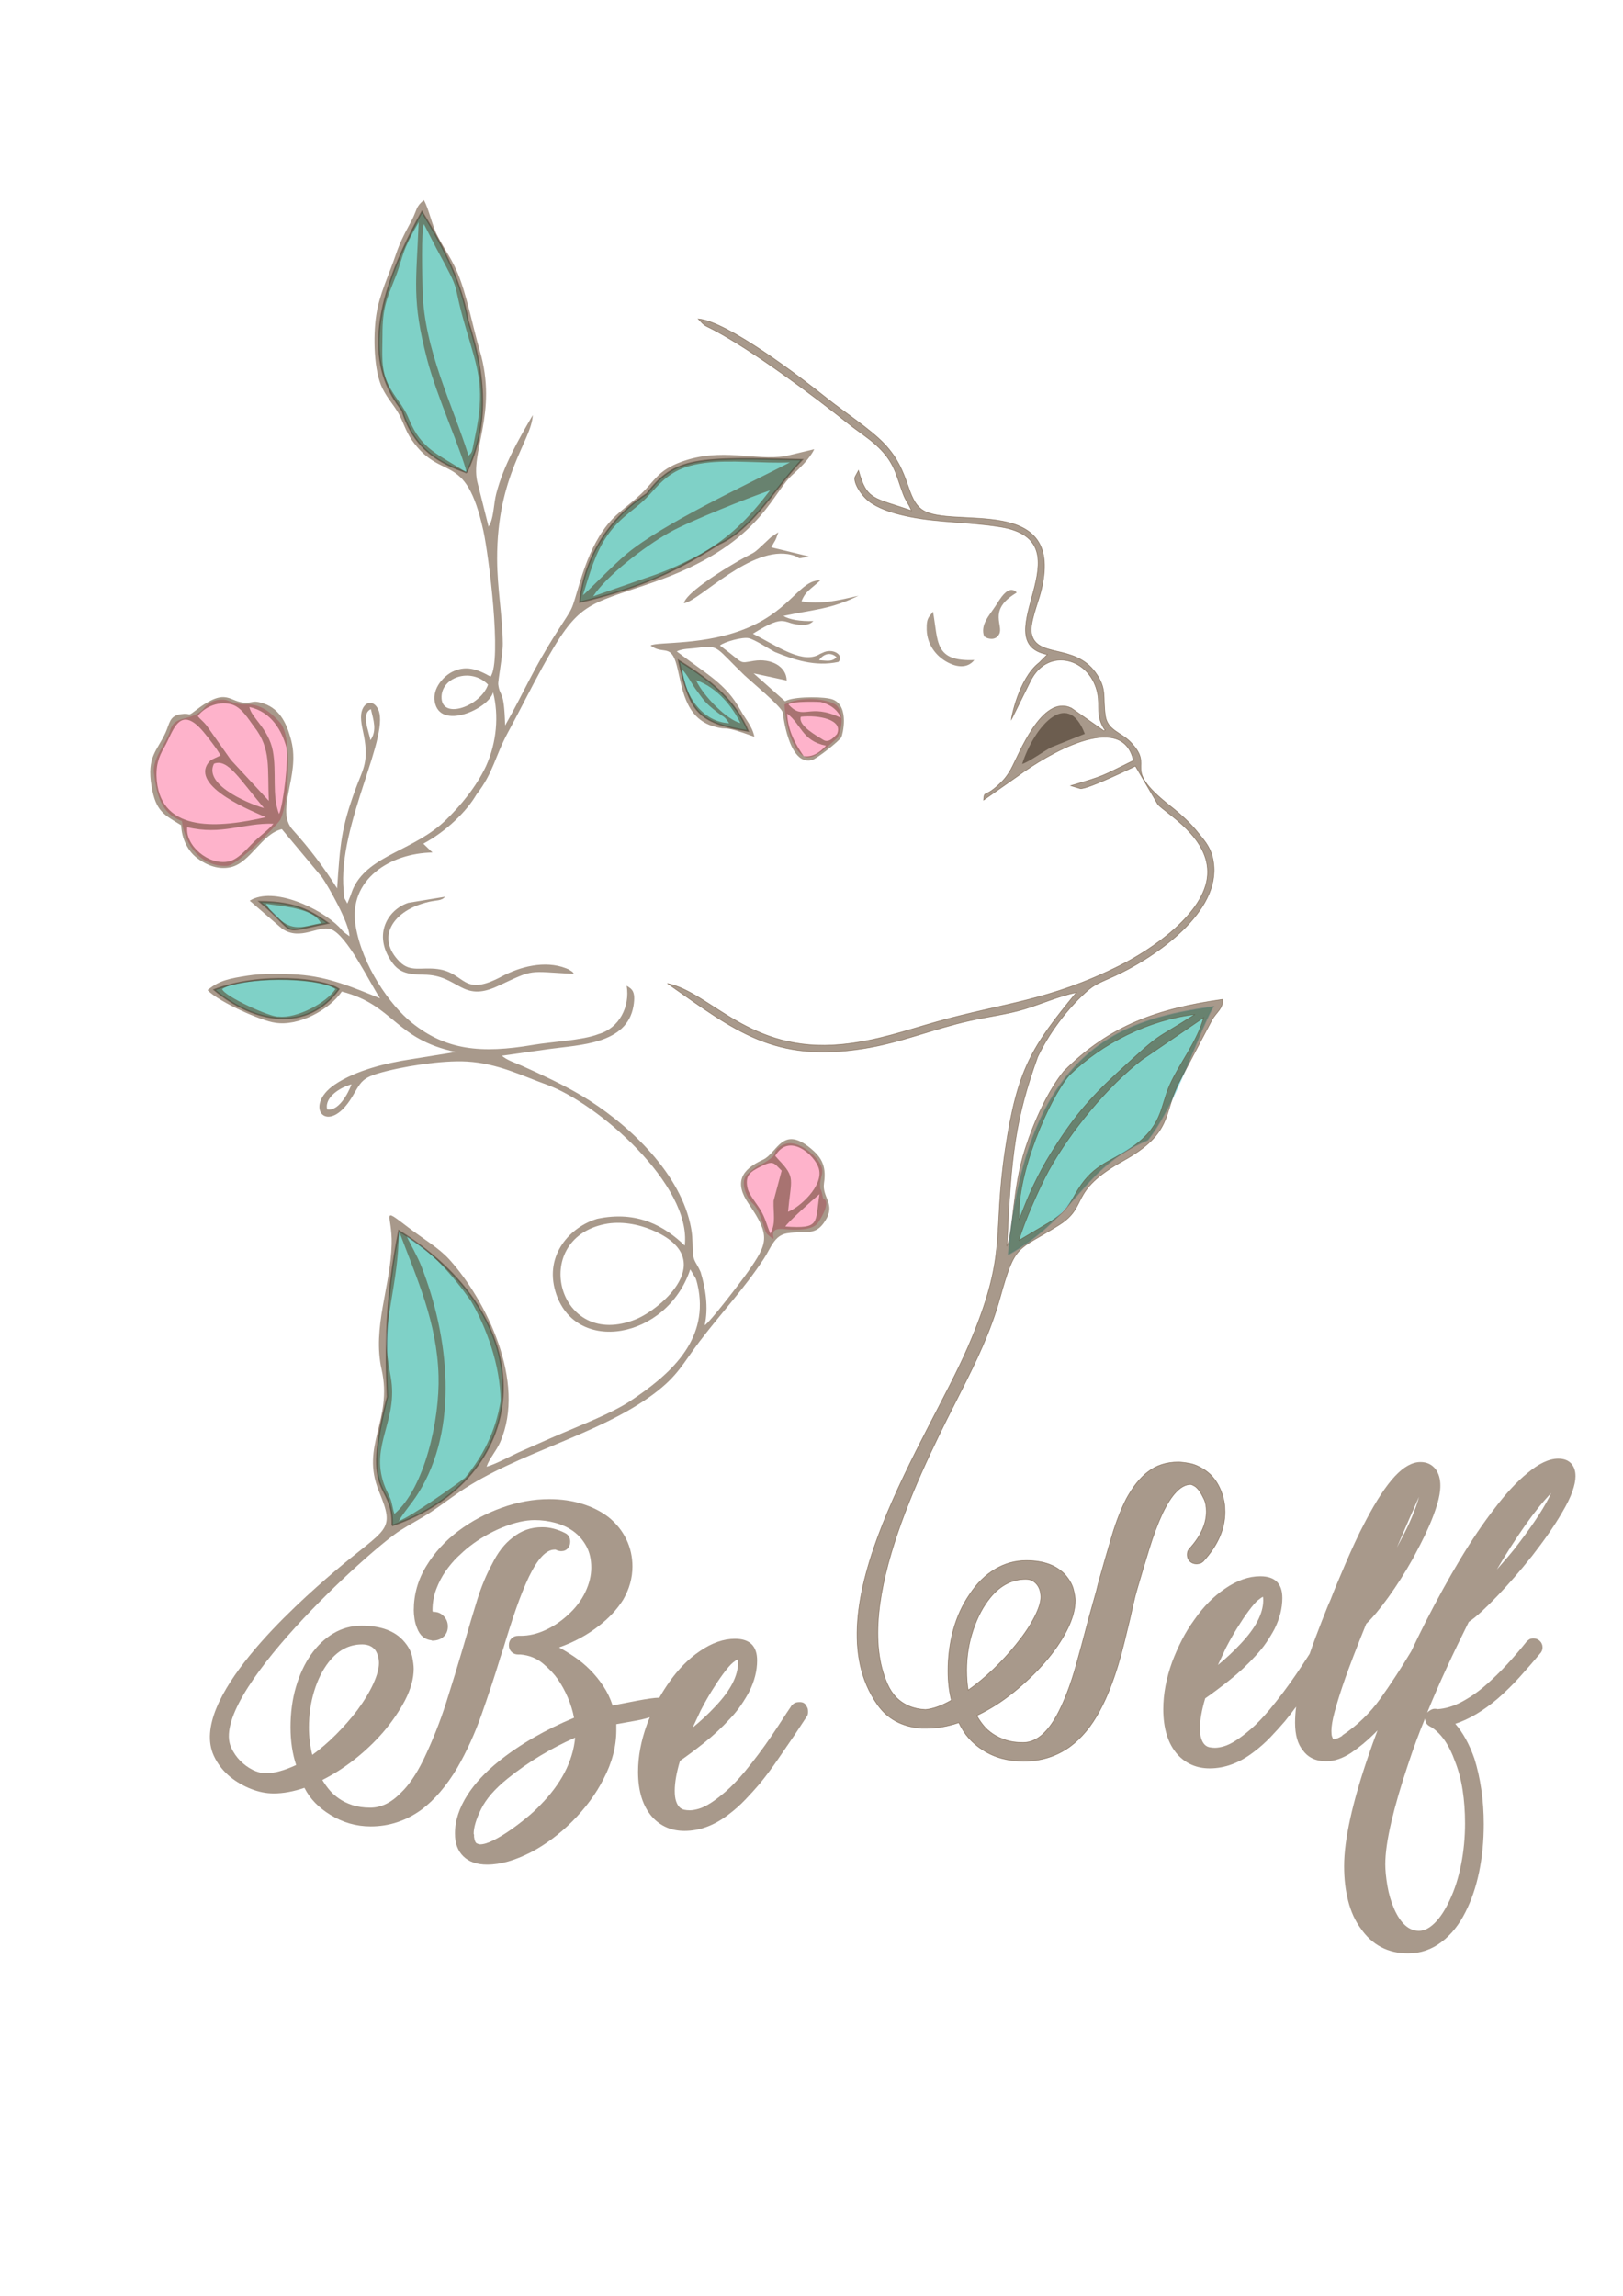<?xml version="1.0" encoding="UTF-8"?>
<!DOCTYPE svg PUBLIC "-//W3C//DTD SVG 1.1//EN" "http://www.w3.org/Graphics/SVG/1.1/DTD/svg11.dtd">
<!-- Creator: CorelDRAW -->
<svg xmlns="http://www.w3.org/2000/svg" xml:space="preserve" width="210mm" height="297mm" style="shape-rendering:geometricPrecision; text-rendering:geometricPrecision; image-rendering:optimizeQuality; fill-rule:evenodd; clip-rule:evenodd"
viewBox="0 0 210 297"
 xmlns:xlink="http://www.w3.org/1999/xlink">
 <defs>
  <style type="text/css">
   <![CDATA[
    .str2 {stroke:#533418;stroke-width:0.076;stroke-opacity:0.502}
    .str0 {stroke:#373435;stroke-width:0.2;stroke-opacity:0.502}
    .str1 {stroke:#5CC6D0;stroke-width:0.2;stroke-opacity:0.502}
    .fil0 {fill:#00A390;fill-opacity:0.502}
    .fil2 {fill:#111111;fill-opacity:0.502}
    .fil3 {fill:#533418;fill-opacity:0.502}
    .fil1 {fill:#FC6998;fill-opacity:0.502}
   ]]>
  </style>
 </defs>
 <g id="Capa_x0020_1">
  <g id="_201969320">
   <path id="_201972464" class="fil0 str0" d="M50.748 197.348c17.495,-5.954 20.37,-25.932 0.866,-38.126 -1.717,8.564 -1.769,15.214 -1.486,21.478 -3.495,13.577 0.756,10.706 0.621,16.648z"/>
   <path id="_201972320" class="fil0 str1" d="M130.481 162.282c2.521,-27.706 15.82,-30.419 26.457,-32.031 -2.114,3.781 -4.782,12.553 -8.447,17.215 -8.719,3.691 -8.919,9.628 -18.01,14.815z"/>
   <path id="_201972248" class="fil0 str0" d="M60.37 61.135c2.923,-6.088 2.501,-12.494 0.172,-19.72 -0.789,-4.68 -2.975,-9.212 -5.95,-14.021 -7.776,14.029 -6.233,21.001 -2.564,25.699 1.562,5.105 4.943,6.847 8.343,8.042z"/>
   <path id="_201972176" class="fil0 str0" d="M75.032 77.897c6.336,-1.489 11.614,-3.388 17.991,-7.508 4.316,-1.973 6.88,-6.799 10.755,-10.918 -13.487,-0.325 -16.483,-0.36 -20.072,4.4 -6.399,4.115 -8.4,10.432 -8.675,14.026z"/>
   <path id="_201972104" class="fil0 str0" d="M43.844 127.955c-4.078,5.643 -10.931,4.428 -16.13,0.084 6.001,-2.267 14.064,-1.479 16.13,-0.084z"/>
   <path id="_201972032" class="fil0 str0" d="M42.46 119.422c-6.721,1.312 -3.663,1.565 -8.863,-2.779 4.958,0.031 6.796,1.384 8.863,2.779z"/>
   <path id="_201972008" class="fil0 str0" d="M96.789 94.567c-6.571,-1.106 -7.492,-2.493 -8.973,-9.105 4.576,2.786 7.436,5.475 8.973,9.105z"/>
   <path id="_201971912" class="fil1" d="M99.945 149.678c0.5,-0.409 0.049,-1.061 1.622,-1.67 1.403,-0.543 3.508,0.982 4.343,2.203 1.075,1.571 0.012,1.914 0.233,3.603 0.181,0.113 0.29,1.009 0.366,1.237 0.981,0.327 -0.079,2.301 -0.684,3.162 -0.714,1.016 -3.092,0.921 -4.406,0.789 -2.772,-0.278 -0.188,2.367 -2.123,0.686 -0.464,-0.403 -0.786,-2.99 -1.891,-3.983 -0.816,-0.734 -1.75,-2.873 -0.691,-3.824 1.95,-1.752 1.537,-0.819 3.23,-2.203z"/>
   <path id="_201971816" class="fil1" d="M26.309 91.716c0.393,-0.512 1.117,-1.276 2.653,-1.206 0.625,0.028 1.446,0.671 2.89,0.63 2.207,-0.153 3.706,1.641 4.316,2.252 1.804,1.806 1.136,10.673 0.099,12.664 -0.713,1.015 -5.583,5.904 -6.902,5.965 -3.189,0.146 -5.448,-2.538 -5.83,-5.811 -2.661,-0.906 -3.312,-3.442 -3.616,-6.295 -0.196,-1.84 1.69,-3.956 2.061,-5.329 0.602,-2.221 2.658,-1.145 4.328,-2.869z"/>
   <path id="_201971720" class="fil1" d="M103.988 97.813c-1.27,-0.725 -2.243,-3.199 -2.49,-6.669 2.037,-1.115 5.547,-0.812 6.772,0.123 1.046,1.182 0.588,3.173 0.092,4.172 -1.522,1.397 -3.283,3.088 -4.374,2.375z"/>
   <path id="_201971576" class="fil2" d="M45.232 121.294c-0,-0.043 -0.064,0.129 -0.088,0.094l0.088 -0.094z"/>
   <path id="_201971432" class="fil3" d="M104.359 220.722c0.065,0.097 0.113,0.194 0.145,0.291 0.032,0.097 0.049,0.226 0.049,0.388l0 0.097c0,0.226 -0.049,0.404 -0.145,0.533l-1.599 2.422c-0.711,1.034 -1.429,2.083 -2.156,3.149 -0.727,1.066 -1.51,2.115 -2.35,3.149 -0.581,0.678 -1.203,1.365 -1.865,2.059 -0.662,0.694 -1.381,1.332 -2.156,1.914 -1.841,1.421 -3.747,2.132 -5.717,2.132 -1.679,0 -3.068,-0.598 -4.166,-1.793 -1.227,-1.389 -1.841,-3.343 -1.841,-5.862 0,-1.97 0.388,-4.021 1.163,-6.153 0.115,-0.303 0.233,-0.6 0.355,-0.891l0.001 -0.001c-0.295,0.097 -0.608,0.186 -0.938,0.262 -0.42,0.097 -0.824,0.178 -1.211,0.242 -0.388,0.065 -0.662,0.113 -0.824,0.145l-1.357 0.242 0 0.775c0,2.099 -0.549,4.199 -1.647,6.298 -0.484,0.969 -1.074,1.922 -1.768,2.858 -0.695,0.937 -1.462,1.825 -2.301,2.665 -1.647,1.647 -3.424,2.971 -5.329,3.973 -1.001,0.517 -1.978,0.912 -2.931,1.187 -0.953,0.275 -1.865,0.412 -2.737,0.412 -1.324,0 -2.35,-0.355 -3.076,-1.066 -0.727,-0.711 -1.09,-1.696 -1.09,-2.955 0,-1.647 0.549,-3.327 1.647,-5.038 0.484,-0.743 1.058,-1.47 1.72,-2.18 0.662,-0.711 1.413,-1.405 2.253,-2.083 1.357,-1.098 2.874,-2.132 4.554,-3.101 1.679,-0.969 3.424,-1.825 5.232,-2.568 -0.162,-0.872 -0.428,-1.744 -0.799,-2.616 -0.371,-0.872 -0.816,-1.679 -1.332,-2.422 -0.452,-0.646 -1.082,-1.308 -1.889,-1.986 -0.807,-0.678 -1.776,-1.066 -2.907,-1.163l-0.291 0c-0.355,0 -0.646,-0.113 -0.872,-0.339 -0.226,-0.226 -0.339,-0.517 -0.339,-0.872 0,-0.355 0.113,-0.646 0.339,-0.872 0.226,-0.226 0.517,-0.339 0.872,-0.339l0.339 0c1.034,0 2.083,-0.242 3.149,-0.727 1.066,-0.484 2.051,-1.147 2.955,-1.986 0.969,-0.872 1.712,-1.849 2.229,-2.931 0.517,-1.082 0.775,-2.14 0.775,-3.173 0,-1.066 -0.21,-1.986 -0.63,-2.761 -0.42,-0.775 -0.969,-1.413 -1.647,-1.914 -0.678,-0.501 -1.462,-0.872 -2.35,-1.114 -0.888,-0.242 -1.784,-0.363 -2.689,-0.363 -1.227,0 -2.616,0.315 -4.166,0.945 -1.55,0.63 -2.987,1.462 -4.312,2.495 -0.452,0.355 -0.953,0.799 -1.502,1.332 -0.549,0.533 -1.066,1.147 -1.55,1.841 -0.484,0.695 -0.888,1.47 -1.211,2.325 -0.323,0.856 -0.484,1.768 -0.484,2.737 0,0.065 0.016,0.129 0.049,0.194l0.097 0c0.517,0 0.953,0.186 1.308,0.557 0.355,0.371 0.533,0.816 0.533,1.332 0,0.549 -0.186,0.993 -0.557,1.332 -0.371,0.339 -0.864,0.509 -1.478,0.509 0,0 -0.032,-0.016 -0.097,-0.048 -0.872,-0.097 -1.486,-0.614 -1.841,-1.55 -0.162,-0.388 -0.275,-0.791 -0.339,-1.211 -0.065,-0.42 -0.097,-0.791 -0.097,-1.114 0,-2.035 0.533,-3.932 1.599,-5.693 1.066,-1.76 2.447,-3.278 4.142,-4.554 1.696,-1.276 3.577,-2.285 5.644,-3.028 2.067,-0.743 4.118,-1.114 6.153,-1.114 1.518,0 2.931,0.202 4.239,0.606 1.308,0.404 2.447,0.977 3.416,1.72 1.001,0.807 1.768,1.76 2.301,2.858 0.533,1.098 0.799,2.277 0.799,3.537 0,1.486 -0.404,2.923 -1.211,4.312 -0.775,1.227 -1.809,2.342 -3.101,3.343 -1.518,1.195 -3.246,2.132 -5.184,2.81 0.646,0.355 1.316,0.767 2.01,1.235 0.695,0.468 1.357,1.017 1.986,1.647 0.63,0.63 1.203,1.332 1.72,2.107 0.517,0.775 0.92,1.615 1.211,2.519 0.355,-0.065 0.816,-0.153 1.381,-0.267 0.565,-0.113 1.147,-0.226 1.744,-0.339 0.598,-0.113 1.171,-0.21 1.72,-0.291 0.467,-0.069 0.866,-0.103 1.203,-0.108 0.381,-0.675 0.8,-1.336 1.267,-2 1.177,-1.67 2.487,-3.02 3.973,-4.021 1.55,-1.066 3.068,-1.599 4.554,-1.599 1.906,0 2.858,0.937 2.858,2.81 0,1.324 -0.339,2.665 -1.017,4.021 -0.291,0.549 -0.638,1.122 -1.042,1.72 -0.404,0.598 -0.88,1.187 -1.429,1.768 -1.034,1.13 -2.14,2.164 -3.319,3.101 -1.179,0.937 -2.237,1.728 -3.173,2.374 -0.452,1.518 -0.678,2.81 -0.678,3.876 0,0.549 0.057,0.993 0.17,1.332 0.113,0.339 0.258,0.598 0.436,0.775 0.178,0.178 0.38,0.291 0.606,0.339 0.226,0.049 0.468,0.073 0.727,0.073 0.323,0 0.711,-0.065 1.163,-0.194 0.452,-0.129 0.969,-0.38 1.55,-0.751 0.581,-0.371 1.235,-0.872 1.962,-1.502 0.727,-0.63 1.526,-1.462 2.398,-2.495 0.614,-0.743 1.211,-1.502 1.793,-2.277 0.581,-0.775 1.13,-1.542 1.647,-2.301 0.517,-0.759 0.993,-1.478 1.429,-2.156 0.436,-0.678 0.832,-1.276 1.187,-1.792 0,-0.032 0.032,-0.081 0.097,-0.145 0.258,-0.258 0.565,-0.388 0.92,-0.388l0.097 0c0.42,0 0.711,0.178 0.872,0.533zm-43.021 16.908c0.065,0.484 0.186,0.767 0.363,0.848 0.178,0.081 0.315,0.121 0.412,0.121 0.452,0 1.017,-0.17 1.696,-0.509 0.678,-0.339 1.381,-0.759 2.107,-1.26 0.727,-0.501 1.445,-1.042 2.156,-1.623 0.711,-0.581 1.308,-1.13 1.793,-1.647 2.745,-2.778 4.263,-5.701 4.554,-8.769 -1.55,0.678 -3.06,1.462 -4.53,2.35 -1.47,0.888 -2.866,1.865 -4.191,2.931 -1.647,1.324 -2.794,2.64 -3.44,3.948 -0.646,1.308 -0.969,2.382 -0.969,3.222 0,0 0.016,0.032 0.048,0.097l0 0.291zm28.293 -14.146c0.517,-0.42 1.017,-0.856 1.502,-1.308 0.484,-0.452 0.953,-0.92 1.405,-1.405 1.97,-2.067 2.955,-3.957 2.955,-5.668 0,-0.258 -0.016,-0.404 -0.048,-0.436 -0.097,0.032 -0.299,0.17 -0.606,0.412 -0.307,0.242 -0.735,0.735 -1.284,1.478 -0.452,0.614 -0.928,1.324 -1.429,2.132 -0.501,0.807 -0.993,1.679 -1.478,2.616 -0.162,0.355 -0.331,0.719 -0.509,1.09 -0.178,0.371 -0.347,0.735 -0.509,1.09z"/>
   <path id="_201971288" class="fil3" d="M64.681 214.618c-0.711,2.325 -1.502,4.723 -2.374,7.194 -0.872,2.471 -1.922,4.772 -3.149,6.904 -1.389,2.325 -2.923,4.118 -4.602,5.378 -2.002,1.453 -4.199,2.18 -6.589,2.18 -1.873,0 -3.617,-0.501 -5.232,-1.502 -0.743,-0.452 -1.397,-0.969 -1.962,-1.55 -0.565,-0.581 -1.025,-1.227 -1.381,-1.938 -1.421,0.484 -2.745,0.727 -3.973,0.727 -0.969,0 -1.946,-0.194 -2.931,-0.581 -0.985,-0.388 -1.881,-0.904 -2.689,-1.55 -0.937,-0.775 -1.647,-1.688 -2.132,-2.737 -3.323,-7.199 10.563,-19.537 15.508,-23.761 6.877,-5.875 8.055,-5.14 5.858,-10.458 -2.438,-5.899 1.821,-9.2 0.344,-15.768 -1.219,-5.42 1.16,-10.718 1.301,-16.196 0.099,-3.846 -1.565,-5.004 2.222,-2.119 1.947,1.484 3.893,2.594 5.272,4.126 4.708,5.227 9.965,15.782 6.549,23.596 -0.52,1.19 -1.403,2.104 -1.765,3.177 1.245,-0.337 3.29,-1.49 4.629,-2.067 1.55,-0.668 3.085,-1.379 4.784,-2.106 2.927,-1.253 6.855,-2.782 9.133,-4.292 5.092,-3.376 10.065,-7.69 8.877,-14.46 -0.075,-0.425 -0.217,-1.033 -0.356,-1.423l-0.71 -1.178c-3.023,9.081 -14.984,11.119 -17.444,2.874 -1.419,-4.756 1.895,-8.363 5.399,-9.414 5.23,-1.11 8.752,0.983 11.334,3.459 0.897,-7.832 -11.241,-18.435 -17.916,-20.837 -3.161,-1.137 -6.279,-2.727 -10.245,-2.969 -3.29,-0.2 -8.603,0.671 -11.503,1.533 -2.118,0.63 -2.296,1.21 -3.323,2.95 -3.185,5.393 -6.54,1.347 -2.28,-1.52 2.688,-1.808 6.559,-2.765 9.843,-3.262l5.8 -0.937c-7.905,-1.666 -7.97,-6.073 -14.75,-7.817 -1.617,2.374 -5.611,4.533 -8.641,4.025 -1.742,-0.217 -7.266,-2.67 -8.733,-4.209 1.544,-1.309 2.939,-1.514 5.184,-1.877 1.877,-0.304 4.487,-0.279 6.522,-0.134 3.966,0.283 7.064,1.639 10.62,3.069 -1.305,-1.934 -4.295,-8.252 -6.391,-8.949 -1.6,-0.532 -3.932,1.57 -6.295,-0.065l-4.184 -3.613c3.063,-1.905 9.159,0.98 11.545,3.371 0.294,0.295 0.328,0.394 0.607,0.661l0.758 0.566c-0.023,-1.698 -2.75,-6.488 -3.571,-7.653l-5.181 -6.203c-2.596,0.604 -4.045,4.302 -6.572,4.914 -1.802,0.437 -3.483,-0.445 -4.495,-1.253 -1.059,-0.835 -1.905,-2.417 -1.961,-4.17 -2.24,-1.371 -3.27,-1.786 -3.825,-5.002 -0.668,-3.87 0.733,-4.628 1.804,-6.976 0.546,-1.196 0.493,-2.162 1.954,-2.384 1.431,-0.217 0.806,0.388 1.844,-0.417 4.279,-3.32 4.378,-0.992 6.712,-1.069 0.82,-0.027 0.839,-0.269 1.817,-0.011 2.302,0.609 3.309,2.429 3.952,4.964 1.158,4.565 -2.126,8.919 0.17,11.48 2.196,2.449 4.016,4.827 5.752,7.583 0.387,-5.775 0.535,-7.783 2.364,-12.798 0.892,-2.447 1.656,-3.337 1.21,-6.328 -0.161,-1.08 -0.573,-2.34 -0.465,-3.368 0.147,-1.407 1.314,-2.095 2.092,-0.87 2.01,3.162 -5.193,15.106 -4.357,23.669 0.137,1.4 -0.076,0.553 0.475,1.662l0.392 -0.967c0.119,-0.33 0.257,-0.756 0.416,-1.087 2.068,-4.289 7.91,-4.77 12.032,-8.84 1.751,-1.728 3.78,-4.095 5.092,-6.858 1.419,-3.107 1.685,-6.641 0.927,-9.578 -0.542,2.132 -6.914,5.017 -7.552,1.193 -0.294,-1.764 1.186,-3.284 2.246,-3.826 1.722,-0.861 3.156,-0.433 4.985,0.609 1.491,-2.168 -0.252,-15.777 -0.94,-18.895 -2.323,-10.533 -5.373,-6.138 -9.269,-11.738 -0.774,-1.112 -1.099,-2.345 -1.688,-3.392 -0.684,-1.216 -1.373,-1.835 -2.091,-3.257 -1.116,-2.211 -1.231,-6.702 -0.809,-9.477 0.426,-2.803 1.632,-5.15 2.544,-7.869 0.462,-1.379 1.002,-2.463 1.649,-3.66 0.322,-0.597 0.602,-1.09 0.835,-1.716 0.309,-0.832 0.485,-1.094 1.134,-1.648 0.661,1.143 1.013,3.205 1.819,4.734 0.868,1.647 1.592,2.582 2.371,4.283 1.31,2.859 2.094,7.235 3.03,10.399 2.441,8.254 -1.389,13.292 -0.238,17.299l1.392 5.532c0.047,-0.062 0.101,-0.24 0.118,-0.201 0.017,0.039 0.088,-0.149 0.109,-0.201 0.455,-1.122 0.451,-2.654 0.765,-3.863 0.948,-3.65 2.856,-6.949 4.727,-10.168 -0.167,3.372 -4.647,7.721 -4.614,18.639 0.011,3.838 0.699,7.269 0.733,10.916 0.014,1.532 -0.649,4.813 -0.586,5.301 0.23,1.762 0.751,0.446 0.89,5.294 2.622,-4.618 3.525,-7.122 6.732,-12.132 2.276,-3.555 1.698,-2.318 2.964,-6.473 0.737,-2.418 1.666,-4.736 2.986,-6.629 1.513,-2.168 2.878,-2.837 4.787,-4.607 1.91,-1.77 2.203,-3.12 5.343,-4.268 5.138,-1.878 9.468,-0.12 13.407,-0.723l3.77 -0.9c-0.538,1.197 -1.987,2.576 -2.913,3.403 -2.704,2.547 -4.24,9.09 -17.939,13.826 -8.688,3.029 -9.627,2.453 -14.339,11.025 -1.551,2.821 -2.871,5.509 -4.399,8.317 -1.738,3.195 -1.88,5.225 -4.103,8.09 -1.24,2.151 -3.89,4.772 -6.881,6.368l1.185 1.142c-5.453,0.076 -10.912,3.482 -9.951,9.436 0.843,5.217 4.476,10.324 7.275,12.577 4.387,3.533 8.893,4.037 15.706,2.872 2.519,-0.431 6.388,-0.585 8.448,-1.395 2.668,-0.76 4.098,-3.527 3.65,-6.251 0.591,0.387 1.219,0.606 0.876,2.627 -0.837,4.933 -6.918,5.002 -10.957,5.561l-6.065 0.863c0.68,0.596 1.808,0.948 2.59,1.298 2.501,1.119 5.355,2.462 7.608,3.793 5.823,3.439 12.586,9.691 14.154,16.596 0.324,1.426 0.289,2.028 0.339,3.471 0.052,1.512 0.416,1.433 1.022,2.828 0.645,2.123 1.035,4.588 0.527,6.883 0.709,-0.416 4.778,-5.749 5.585,-6.906 2.611,-3.74 2.946,-4.671 0.111,-8.796 -1.923,-2.797 -0.933,-4.444 1.856,-5.722 1.842,-0.844 2.48,-4.5 6.124,-1.49 1.198,0.99 2.135,2.064 1.766,4.49 -0.297,1.955 1.602,2.692 0.123,4.96 -1.288,1.975 -2.381,1.177 -4.896,1.565 -1.67,0.258 -2.104,1.9 -2.997,3.265 -2.542,3.884 -5.614,7.138 -8.34,10.736 -2.173,2.868 -2.781,4.418 -5.901,6.758 -7.162,5.371 -17.675,7.598 -25.155,12.706 -1.355,0.925 -2.434,1.757 -3.718,2.605 -1.289,0.851 -2.728,1.588 -3.982,2.393 -4.024,2.582 -24.885,21.506 -21.844,28.068 0.307,0.662 0.703,1.235 1.187,1.72 0.484,0.484 1.017,0.872 1.599,1.163 0.581,0.291 1.147,0.436 1.696,0.436 1.098,0 2.406,-0.355 3.924,-1.066 -0.484,-1.453 -0.727,-3.084 -0.727,-4.893 0,-1.873 0.234,-3.609 0.702,-5.208 0.468,-1.599 1.114,-2.988 1.938,-4.167 0.824,-1.179 1.792,-2.099 2.907,-2.761 1.114,-0.662 2.334,-0.993 3.658,-0.993 2.519,0 4.36,0.694 5.523,2.083 0.549,0.646 0.888,1.292 1.017,1.938 0.129,0.646 0.194,1.163 0.194,1.55 0,1.26 -0.371,2.616 -1.114,4.069 -0.355,0.678 -0.775,1.373 -1.26,2.083 -0.484,0.711 -1.017,1.405 -1.599,2.083 -1.13,1.292 -2.366,2.463 -3.706,3.512 -1.34,1.05 -2.721,1.93 -4.142,2.64 0.226,0.388 0.509,0.791 0.848,1.211 0.339,0.42 0.759,0.807 1.26,1.163 0.501,0.355 1.09,0.646 1.768,0.872 0.678,0.226 1.453,0.339 2.325,0.339 1.389,0 2.697,-0.63 3.924,-1.889 1.034,-0.969 2.019,-2.406 2.955,-4.312 1.163,-2.422 2.148,-4.901 2.955,-7.437 0.807,-2.535 1.55,-4.966 2.228,-7.291 0.614,-2.132 1.195,-4.086 1.744,-5.862 0.549,-1.776 1.195,-3.343 1.938,-4.699 0.743,-1.518 1.631,-2.665 2.665,-3.44 1.098,-0.904 2.374,-1.357 3.827,-1.357 1.001,0 2.002,0.258 3.004,0.775 0.42,0.226 0.63,0.598 0.63,1.114 0,0.323 -0.105,0.606 -0.315,0.848 -0.21,0.242 -0.492,0.363 -0.848,0.363 -0.226,0 -0.468,-0.065 -0.727,-0.194l-0.145 0c-1.066,0 -2.164,1.163 -3.294,3.488 -0.581,1.227 -1.147,2.632 -1.696,4.215 -0.549,1.583 -1.098,3.294 -1.647,5.135l-0.436 1.308zm-13.644 -18.774c-0.254,-0.697 -0.257,-1.32 -0.559,-2.052 -0.258,-0.623 -0.519,-1.021 -0.787,-1.774 -1.822,-5.137 1.886,-8.254 0.867,-13.895 -0.772,-4.271 -0.703,-5.103 0.007,-9.462 0.538,-3.302 1.015,-5.892 1.049,-9.438 2.372,6.301 4.93,11.839 5.13,18.75 0.162,5.618 -1.775,14.52 -5.707,17.871zm27.207 -37.481c2.097,-0.428 4.377,0.02 6.124,0.761 8.859,3.758 1.113,10.227 -2.058,11.531 -10.088,4.149 -13.89,-10.288 -4.066,-12.292zm-26.637 38.405c0.561,-1.065 1.579,-2.124 2.484,-3.555 5.361,-8.475 3.979,-20.323 0.441,-29.368 -0.572,-1.463 -1.356,-2.712 -1.922,-3.942 3.375,2.162 5.853,4.923 8.33,8.409 1.886,3.206 3.829,8.25 3.827,12.963 -0.636,3.941 -2.34,7.199 -4.599,9.901 -1.381,1.066 -7.07,5.072 -8.561,5.592zm50.01 -38.097c0.235,-0.481 3.593,-3.519 4.42,-4.189 -0.584,3.769 0.131,4.51 -4.42,4.189zm-1.933 0.917c-0.478,-1.051 -0.601,-1.913 -1.285,-3.062 -0.446,-0.748 -1.453,-1.943 -1.653,-2.741 -0.434,-1.726 0.405,-2.213 1.504,-2.783 1.875,-0.973 1.818,-0.581 2.89,0.443l-1.05 3.914c-0.044,1.692 0.326,2.824 -0.405,4.229zm0.623 -10.056c1.786,-3.094 5.18,-0.084 5.652,1.68 0.606,2.264 -2.609,5.068 -3.996,5.545 0.39,-4.221 1.007,-4.402 -1.181,-6.686l-0.476 -0.538zm-51.759 63.923c-0.388,-0.484 -0.953,-0.727 -1.696,-0.727 -1.679,0 -3.117,0.759 -4.312,2.277 -0.807,1.034 -1.437,2.293 -1.889,3.779 -0.452,1.486 -0.678,3.052 -0.678,4.699 0,1.195 0.145,2.374 0.436,3.537 1.034,-0.743 2.051,-1.615 3.052,-2.616 1.001,-1.001 1.922,-2.051 2.761,-3.149 0.904,-1.227 1.599,-2.374 2.083,-3.44 0.484,-1.066 0.727,-1.954 0.727,-2.664 0,-0.646 -0.162,-1.211 -0.484,-1.696zm-6.212 -69.94c-0.397,-1.572 1.745,-2.882 3.144,-3.235 -0.453,1.239 -1.705,3.515 -3.144,3.235zm-13.594 -15.568c2.269,-1.521 12.312,-1.62 14.655,0 -1.097,1.742 -4.98,3.837 -7.326,3.562 -0.943,0.171 -7.089,-2.639 -7.329,-3.562zm16.49 -6.654c-0,-0.043 -0.064,0.129 -0.088,0.094l0.088 -0.094zm-3.715 -1.869c-1.53,0.256 -2.935,0.926 -4.438,0.139 -0.914,-0.478 -2.222,-1.725 -2.65,-2.637 1.789,0.29 6.165,0.512 7.087,2.498zm-17.289 -12.416c4.487,1.089 7.231,-0.575 11.148,-0.441 -0.8,0.961 -1.669,1.466 -2.824,2.644 -0.569,0.58 -1.768,1.964 -2.912,2.223 -2.654,0.602 -5.699,-2.088 -5.411,-4.427zm9.93 -2.481c-1.04,-0.23 -7.97,-2.771 -6.469,-5.732 1.817,-0.701 3.321,2.05 6.469,5.732zm0.228 1.191c-5.928,1.368 -13.434,2.094 -14.095,-4.699 -0.179,-1.845 0.212,-3.081 0.969,-4.351 1.092,-1.831 1.879,-5.802 5.098,-1.95 0.503,0.603 1.808,2.272 2.172,3.011l-0.39 0.195c-0.469,0.229 -0.835,0.326 -1.123,0.682 -2.558,3.162 6.012,6.491 7.369,7.111zm13.543 -9.956c-0.175,-1.121 -1.256,-3.43 0.061,-4.023 0.325,1.421 0.825,2.74 -0.061,4.023zm-22.335 -3.112c0.669,-0.997 2.464,-2.02 4.314,-1.54 1.38,0.358 2.253,1.97 2.987,2.921 2.234,2.892 1.683,5.322 1.893,9.579l-4.907 -5.295 -3.153 -4.463c-0.475,-0.589 -0.704,-0.687 -1.134,-1.202zm11.458 4.016c0.315,1.58 -0.415,7.578 -0.946,8.633 -0.943,-2.366 -0.287,-5.458 -0.805,-8.158 -0.556,-2.901 -2.852,-4.361 -3.026,-5.679 2.894,0.646 4.209,3.128 4.777,5.204zm26.098 -8.098c-0.969,2.778 -5.846,4.531 -6.014,1.791 -0.167,-2.72 3.778,-4.095 6.014,-1.791zm12.278 -11.572c0.801,-2.571 1.577,-5.507 3.204,-7.791 1.861,-2.612 3.611,-3.193 5.554,-5.372 1.904,-2.135 3.311,-3.45 6.972,-3.936 3.398,-0.451 7.478,0.076 11.043,-0.077 -5.804,2.99 -16.474,7.961 -21.116,11.826 -1.783,1.484 -5.26,5.09 -5.657,5.349zm1.319 0.151c1.649,-2.578 6.642,-6.464 9.921,-8.291 2.606,-1.452 10.196,-4.476 12.961,-5.42 -2.648,3.479 -5.307,6.325 -9.738,8.644 -2.113,1.1 -4.027,1.935 -6.436,2.725l-6.708 2.341zm-16.12 -18.183c-2.054,-6.604 -5.766,-13.734 -5.951,-21.413 -0.037,-1.518 -0.198,-7.661 0.171,-8.568l1.604 3.127c3.543,6.508 1.821,3.596 3.895,10.594 1.46,4.929 2.32,7.254 1.359,12.573 -0.113,0.625 -0.258,1.269 -0.378,1.891 -0.276,1.427 -0.23,1.302 -0.7,1.795zm-11.139 -15.578c-0.012,-3.831 0.649,-4.853 1.796,-7.841 0.47,-1.225 0.736,-2.462 1.24,-3.629 0.482,-1.117 1.149,-2.301 1.647,-3.167 -0.297,7.726 -0.915,10.044 1.09,17.726 1.278,4.899 4.493,11.902 5.109,14.659 -3.633,-2.385 -5.819,-2.93 -7.449,-6.9 -0.794,-1.933 -1.809,-2.705 -2.669,-4.479 -1.004,-2.071 -0.769,-3.887 -0.765,-6.369z"/>
   <path id="_201971144" class="fil2" d="M132.257 98.844c1.513,-4.775 5.851,-9.861 8.107,-3.908l-4.29 1.713c-1.205,0.63 -2.748,1.807 -3.817,2.195z"/>
   <path id="_201969920" class="fil3" d="M198.186 201.343c-0.743,0.936 -1.494,1.841 -2.253,2.713 -0.759,0.872 -1.494,1.68 -2.205,2.422 -0.711,0.743 -1.381,1.405 -2.01,1.986 -0.63,0.581 -1.187,1.034 -1.672,1.356 -1.001,2.003 -1.954,3.981 -2.858,5.936 -0.905,1.954 -1.744,3.883 -2.52,5.789 0.129,-0.129 0.283,-0.242 0.461,-0.339 0.177,-0.097 0.347,-0.146 0.509,-0.146 0.162,0 0.274,0.016 0.339,0.049 1.034,-0.064 2.084,-0.379 3.149,-0.945 1.066,-0.566 2.091,-1.276 3.076,-2.132 0.985,-0.856 1.93,-1.776 2.834,-2.761 0.904,-0.985 1.728,-1.946 2.471,-2.882l0.049 -0.049c0.064,-0.065 0.162,-0.146 0.29,-0.242 0.129,-0.097 0.323,-0.145 0.582,-0.145 0.322,0 0.597,0.113 0.823,0.339 0.226,0.226 0.339,0.5 0.339,0.824 0,0.323 -0.113,0.598 -0.339,0.823 -0.84,1.002 -1.704,1.995 -2.592,2.98 -0.888,0.985 -1.849,1.93 -2.882,2.835 -1.873,1.583 -3.698,2.664 -5.475,3.245 1.002,1.163 1.825,2.665 2.471,4.506 0.387,1.227 0.686,2.559 0.896,3.997 0.21,1.437 0.315,2.931 0.315,4.481 0,2.197 -0.202,4.264 -0.605,6.202 -0.404,1.938 -0.993,3.666 -1.769,5.184 -0.807,1.615 -1.825,2.891 -3.052,3.827 -1.292,1.002 -2.745,1.502 -4.36,1.502 -2.616,0 -4.667,-1.082 -6.153,-3.246 -0.711,-0.969 -1.243,-2.14 -1.598,-3.512 -0.356,-1.372 -0.533,-2.882 -0.533,-4.53 0,-1.711 0.266,-3.77 0.8,-6.177 0.532,-2.406 1.316,-5.111 2.349,-8.115 0.366,-1.073 0.757,-2.159 1.172,-3.262l-0.372 0.379c-0.953,0.953 -1.978,1.801 -3.076,2.544 -1.098,0.711 -2.164,1.066 -3.197,1.066 -1.325,0 -2.325,-0.468 -3.004,-1.405 -0.678,-0.808 -1.018,-2.003 -1.018,-3.586 0,-0.655 0.046,-1.343 0.136,-2.063 -0.461,0.629 -0.942,1.252 -1.444,1.869 -0.581,0.678 -1.203,1.365 -1.865,2.059 -0.663,0.695 -1.381,1.332 -2.156,1.914 -1.841,1.421 -3.746,2.132 -5.717,2.132 -1.679,0 -3.068,-0.598 -4.166,-1.793 -1.227,-1.389 -1.841,-3.342 -1.841,-5.862 0,-1.97 0.387,-4.021 1.163,-6.152 0.355,-0.937 0.767,-1.865 1.236,-2.786 0.468,-0.921 1.009,-1.8 1.623,-2.64 1.162,-1.68 2.487,-3.02 3.972,-4.021 1.55,-1.066 3.069,-1.598 4.554,-1.598 1.906,0 2.858,0.936 2.858,2.81 0,1.324 -0.339,2.665 -1.017,4.021 -0.291,0.549 -0.638,1.123 -1.042,1.72 -0.404,0.598 -0.88,1.187 -1.429,1.768 -1.034,1.131 -2.14,2.164 -3.318,3.101 -1.179,0.936 -2.237,1.728 -3.173,2.374 -0.452,1.518 -0.678,2.81 -0.678,3.876 0,0.549 0.057,0.993 0.17,1.332 0.113,0.34 0.258,0.598 0.436,0.776 0.177,0.177 0.379,0.29 0.606,0.339 0.226,0.049 0.468,0.073 0.726,0.073 0.323,0 0.711,-0.064 1.163,-0.194 0.453,-0.129 0.969,-0.379 1.55,-0.751 0.581,-0.372 1.236,-0.872 1.962,-1.502 0.727,-0.63 1.526,-1.462 2.399,-2.495 0.613,-0.743 1.211,-1.502 1.792,-2.277 0.582,-0.775 1.131,-1.542 1.648,-2.301 0.517,-0.759 0.993,-1.478 1.429,-2.156l0.313 -0.484c0.242,-0.708 0.501,-1.426 0.776,-2.156 0.517,-1.372 1.05,-2.737 1.599,-4.094l0.339 -0.775c0.194,-0.517 0.453,-1.163 0.775,-1.938 0.323,-0.776 0.678,-1.615 1.067,-2.519 0.387,-0.905 0.807,-1.85 1.26,-2.835 0.452,-0.985 0.936,-1.962 1.453,-2.931 1.357,-2.583 2.608,-4.489 3.755,-5.716 1.147,-1.227 2.253,-1.841 3.318,-1.841 0.84,0 1.502,0.323 1.986,0.969 0.387,0.549 0.581,1.243 0.581,2.083 0,0.711 -0.137,1.518 -0.411,2.422 -0.275,0.904 -0.606,1.8 -0.993,2.689 -0.387,0.888 -0.783,1.72 -1.187,2.495 -0.404,0.775 -0.735,1.405 -0.993,1.889 -1.001,1.776 -2.042,3.416 -3.125,4.918 -1.082,1.502 -2.042,2.657 -2.882,3.464 -0.549,1.357 -1.091,2.722 -1.623,4.094 -0.533,1.372 -1.01,2.68 -1.429,3.924 -0.42,1.243 -0.767,2.374 -1.042,3.391 -0.275,1.017 -0.411,1.833 -0.411,2.446 0,0.323 0.024,0.557 0.073,0.703 0.049,0.145 0.089,0.25 0.121,0.315 0.032,0.032 0.064,0.048 0.097,0.048 0.291,0 0.663,-0.145 1.114,-0.436l0 -0.048c1.938,-1.292 3.577,-2.875 4.918,-4.748 1.328,-1.856 2.664,-3.902 4.008,-6.139 0.592,-1.254 1.202,-2.502 1.829,-3.745 1.518,-2.971 3.02,-5.692 4.505,-8.164 1.486,-2.47 2.956,-4.642 4.409,-6.516 1.486,-1.97 2.907,-3.504 4.263,-4.603 1.486,-1.26 2.826,-1.889 4.021,-1.889 0.711,0 1.26,0.202 1.647,0.606 0.387,0.404 0.581,0.961 0.581,1.672 0,0.549 -0.137,1.211 -0.411,1.986 -0.275,0.776 -0.719,1.68 -1.332,2.713 -0.485,0.84 -1.058,1.736 -1.72,2.689 -0.662,0.953 -1.397,1.946 -2.204,2.98zm-40.598 14.05c0.516,-0.42 1.017,-0.856 1.502,-1.308 0.484,-0.453 0.953,-0.921 1.405,-1.405 1.97,-2.067 2.955,-3.956 2.955,-5.668 0,-0.258 -0.016,-0.403 -0.048,-0.436 -0.097,0.033 -0.299,0.17 -0.606,0.412 -0.307,0.242 -0.734,0.735 -1.284,1.478 -0.452,0.613 -0.928,1.324 -1.429,2.132 -0.5,0.808 -0.993,1.679 -1.477,2.616 -0.162,0.355 -0.331,0.719 -0.509,1.09 -0.178,0.372 -0.348,0.735 -0.509,1.091zm23.545 -15.94c0.613,-1.13 1.13,-2.196 1.55,-3.197 0.42,-1.001 0.727,-1.873 0.921,-2.616 -0.355,0.808 -0.775,1.761 -1.26,2.859 -0.485,1.098 -1.017,2.325 -1.599,3.682 0.065,-0.129 0.129,-0.251 0.194,-0.363 0.065,-0.113 0.129,-0.234 0.194,-0.363zm19.572 -6.298c-1.034,1.066 -2.148,2.446 -3.342,4.142 -1.195,1.696 -2.422,3.609 -3.682,5.741 0.484,-0.549 0.977,-1.114 1.477,-1.696 0.501,-0.582 0.977,-1.179 1.429,-1.793 1.034,-1.357 1.889,-2.568 2.568,-3.633 0.678,-1.066 1.195,-1.986 1.55,-2.761zm-15.6 30.231c-0.323,-0.162 -0.525,-0.348 -0.605,-0.557 -0.081,-0.21 -0.121,-0.38 -0.121,-0.509 -0.808,1.97 -1.535,3.94 -2.18,5.91 -0.937,2.778 -1.663,5.273 -2.18,7.485 -0.517,2.212 -0.776,4.029 -0.776,5.45 0,0.776 0.089,1.696 0.267,2.762 0.177,1.066 0.476,2.083 0.896,3.052 0.84,1.873 1.906,2.81 3.197,2.81 0.678,0 1.365,-0.348 2.059,-1.042 0.695,-0.695 1.332,-1.672 1.914,-2.931 0.645,-1.357 1.138,-2.899 1.477,-4.627 0.34,-1.728 0.509,-3.497 0.509,-5.305 0,-1.518 -0.105,-2.955 -0.315,-4.312 -0.21,-1.357 -0.541,-2.6 -0.993,-3.731 -0.744,-2.099 -1.761,-3.569 -3.052,-4.408 -0.032,0 -0.065,-0.016 -0.097,-0.049z"/>
   <path id="_201970040" class="fil3 str2" d="M158.411 194.367c0.032,0.162 0.057,0.347 0.073,0.557 0.016,0.21 0.024,0.428 0.024,0.654 0,2.196 -0.92,4.312 -2.761,6.346 0,0.032 -0.016,0.049 -0.048,0.049 -0.162,0.161 -0.331,0.258 -0.509,0.291 -0.178,0.032 -0.299,0.049 -0.363,0.049 -0.355,0 -0.646,-0.113 -0.872,-0.339 -0.226,-0.226 -0.339,-0.501 -0.339,-0.824 0,-0.258 0.04,-0.452 0.121,-0.581 0.081,-0.129 0.153,-0.226 0.218,-0.291 1.421,-1.583 2.132,-3.165 2.132,-4.748 0,-0.646 -0.105,-1.187 -0.315,-1.623 -0.21,-0.436 -0.396,-0.767 -0.557,-0.993 -0.226,-0.323 -0.452,-0.549 -0.678,-0.678 -0.226,-0.129 -0.388,-0.194 -0.484,-0.194 -1.227,0 -2.438,1.243 -3.634,3.73 -0.614,1.324 -1.187,2.85 -1.72,4.578 -0.533,1.728 -1.058,3.48 -1.575,5.256 -0.162,0.549 -0.315,1.147 -0.46,1.792 -0.145,0.646 -0.299,1.324 -0.46,2.035 -0.226,0.937 -0.46,1.905 -0.703,2.907 -0.242,1.001 -0.517,2.01 -0.824,3.028 -0.307,1.017 -0.654,2.027 -1.042,3.028 -0.388,1.001 -0.824,1.954 -1.308,2.858 -0.549,1.034 -1.147,1.938 -1.792,2.713 -0.646,0.775 -1.34,1.437 -2.083,1.986 -1.744,1.26 -3.747,1.889 -6.007,1.889 -2.035,0 -3.795,-0.484 -5.281,-1.453 -1.389,-0.872 -2.422,-2.051 -3.101,-3.537 -1.421,0.484 -2.778,0.727 -4.07,0.727l-0.775 0c-2.519,-0.194 -4.425,-1.227 -5.717,-3.101 -8.665,-12.379 6.603,-34.306 11.749,-46.234 5.256,-12.181 3.111,-14.211 4.812,-25.501 1.589,-10.547 3.456,-13.32 9.206,-20.354 -2.208,0.463 -4.533,1.482 -6.692,2.146 -2.175,0.668 -4.653,0.971 -7.075,1.507 -4.778,1.058 -8.907,2.841 -13.746,3.609 -11.579,1.839 -16.552,-2.228 -25.404,-8.428 5.643,1.189 10.626,9.034 22.516,7.884 4.606,-0.445 8.266,-1.786 12.409,-2.948 8.662,-2.428 14.396,-2.672 23.516,-7.203 4.279,-2.126 11.093,-6.791 11.443,-11.737 0.343,-4.844 -5.378,-7.996 -6.409,-9.138l-2.914 -4.974c-0.002,0.001 -6.135,3.009 -7.125,2.912l-1.252 -0.377c4.54,-1.333 3.944,-1.214 8.118,-3.257 -1.469,-6.589 -11.287,-0.712 -14.97,2.022l-4.419 3.1c0.113,-1.277 0.036,-0.272 1.833,-1.878 0.694,-0.621 1.182,-1.183 1.7,-2.106 1.019,-1.82 3.978,-9.766 7.833,-7.923l4.207 2.947c0.331,-0.306 0.212,0.243 -0.242,-0.733 -0.861,-1.851 -0.1,-2.795 -0.787,-4.862 -1.321,-3.974 -6.372,-5.115 -8.473,-0.845l-2.492 5.026c-0.015,-0.065 0.916,-5.337 3.637,-7.429l1.024 -1.028c-8.274,-1.649 5.512,-14.619 -6.05,-16.508 -4.007,-0.655 -7.892,-0.542 -11.684,-1.305 -1.928,-0.388 -3.576,-0.883 -4.92,-1.716 -1.399,-0.867 -2.469,-2.752 -2.223,-3.454l0.457 -0.845c1.065,3.906 1.972,3.508 6.841,5.207 -0.372,-0.963 -0.703,-1.167 -1.075,-2.16 -0.933,-2.488 -1.089,-4.149 -3.526,-6.352 -1.098,-0.993 -2.264,-1.701 -3.591,-2.763 -4.581,-3.664 -12.216,-9.351 -17.373,-12.088 -1.263,-0.67 -1.097,-0.423 -2.026,-1.444 3.776,0.306 13.341,7.62 16.607,10.235 2.352,1.882 5.699,4.041 7.505,5.954 3.4,3.602 2.755,7.073 4.904,8.523 3.802,2.566 18.753,-2.28 15.279,10.761 -0.349,1.309 -1.385,3.911 -1.17,5.165 0.566,3.311 5.563,1.311 8.3,5.136 1.53,2.139 0.895,3.069 1.277,5.614 0.275,1.835 2.054,2.137 3.221,3.337 3.362,3.457 -1.441,3.097 5.162,8.293 1.338,1.053 2.55,2.152 3.513,3.349 0.966,1.201 2.018,2.25 2.149,4.579 0.355,6.32 -8.084,11.907 -12.983,14.118 -2.314,1.044 -2.59,1.043 -4.213,2.614 -2.091,2.024 -4.195,4.828 -5.618,7.799 -2.865,7.993 -3.424,12.484 -3.982,24.49 0.852,-1.896 0.674,-7.363 2.365,-12.606 1.159,-3.592 2.986,-7.548 4.974,-10.001 5.953,-6.012 12.29,-8.138 20.549,-9.325 0.128,1.158 -0.723,1.597 -1.332,2.623l-4.396 8.338c-1.89,3.855 -0.713,6.362 -7.062,9.9 -7.327,4.084 -4.36,5.845 -8.414,8.377 -5.406,3.377 -5.589,2.252 -7.577,9.396 -1.213,4.359 -3.088,8.199 -4.943,11.865 -4.659,9.21 -14.293,27.604 -9.615,38.082 0.286,0.641 0.646,1.211 1.114,1.696 0.468,0.484 1.026,0.864 1.671,1.139 0.646,0.275 1.357,0.428 2.132,0.46 1.001,-0.097 2.115,-0.501 3.343,-1.211 -0.291,-1.163 -0.436,-2.422 -0.436,-3.779 0,-1.873 0.234,-3.658 0.703,-5.353 0.468,-1.696 1.171,-3.222 2.107,-4.578 0.937,-1.421 2.035,-2.503 3.294,-3.246 1.26,-0.743 2.6,-1.114 4.021,-1.114 2.261,0 3.957,0.63 5.087,1.889 0.549,0.646 0.896,1.284 1.042,1.914 0.145,0.63 0.218,1.074 0.218,1.332 0,1.163 -0.355,2.447 -1.066,3.852 -0.711,1.405 -1.663,2.794 -2.858,4.166 -1.195,1.373 -2.552,2.673 -4.07,3.9 -1.518,1.227 -3.101,2.228 -4.748,3.004 0.226,0.42 0.509,0.84 0.848,1.26 0.339,0.42 0.751,0.791 1.235,1.114 0.484,0.323 1.042,0.589 1.671,0.799 0.63,0.21 1.365,0.315 2.204,0.315l0.048 0c1.841,0 3.472,-1.534 4.893,-4.603 0.711,-1.518 1.34,-3.246 1.889,-5.184 0.549,-1.938 1.098,-3.973 1.647,-6.104l1.017 -3.634 0.291 -1.163c0.614,-2.196 1.195,-4.215 1.744,-6.056 0.549,-1.841 1.179,-3.456 1.889,-4.845 0.84,-1.518 1.744,-2.648 2.713,-3.391 1.098,-0.872 2.422,-1.308 3.973,-1.308 0.355,0 0.84,0.057 1.453,0.17 0.614,0.113 1.243,0.38 1.889,0.799 1.357,0.872 2.229,2.277 2.616,4.215l0 0.049zm-30.231 12.257c-0.937,1.13 -1.688,2.535 -2.253,4.215 -0.565,1.679 -0.848,3.424 -0.848,5.232 0,0.484 0.016,0.937 0.049,1.357 0.032,0.42 0.081,0.824 0.145,1.211 1.098,-0.775 2.18,-1.671 3.246,-2.689 1.066,-1.017 2.051,-2.091 2.955,-3.222 1.001,-1.227 1.784,-2.39 2.35,-3.488 0.565,-1.098 0.848,-1.986 0.848,-2.665 0,-0.162 -0.024,-0.371 -0.073,-0.63 -0.049,-0.258 -0.145,-0.509 -0.291,-0.751 -0.145,-0.242 -0.347,-0.452 -0.606,-0.63 -0.258,-0.178 -0.581,-0.267 -0.969,-0.267 -1.744,0 -3.262,0.775 -4.554,2.325zm3.661 -46.162c0.628,-2.263 2.743,-7.026 3.863,-9.046 2.824,-5.094 7.655,-10.961 12.081,-14.338l7.954 -5.428c-0.831,3.091 -3.154,5.936 -4.389,8.716 -1.256,2.826 -0.893,5.354 -5.056,8.161 -2.916,1.966 -5.007,2.097 -7.201,6.022 -0.994,1.777 -1.542,2.429 -3.127,3.458l-4.124 2.456zm0.031 -2.641c-0.368,-5.9 3.87,-15.698 6.491,-18.726 4.262,-4.158 10.318,-7.163 16.245,-7.862 -5.674,3.632 -3.94,1.939 -9.988,7.504 -3.781,3.48 -5.88,6.017 -8.616,10.41 -1.669,2.679 -3.002,5.554 -4.132,8.675z"/>
   <path id="_201969848" class="fil3" d="M101.853 92.316c1.849,1.382 1.897,3.523 5.023,4.154 -0.771,0.864 -1.765,1.525 -2.888,1.343 -0.948,-1.363 -2.055,-3.19 -2.135,-5.497zm1.767 0.405c2.288,-0.261 5.574,0.375 4.664,2.269 -0.126,0.046 -0.927,1.248 -1.741,0.739 -0.874,-0.546 -3.327,-1.879 -2.922,-3.007zm-1.601 -1.594c0.544,-0.466 4.091,-0.325 4.145,-0.31 1.523,0.363 2.342,1.26 2.648,2.05 -4.238,-2.021 -4.805,0.465 -6.794,-1.74zm-13.736 -4.46c0.483,0.365 1.318,1.933 1.689,2.433 1.139,1.535 1.173,1.744 2.763,2.989 0.974,0.763 0.923,0.446 1.604,1.473 -3.428,-0.166 -5.772,-3.569 -6.056,-6.895zm1.762 1.316c2.88,1 4.778,3.579 5.758,5.561 -1.744,-0.433 -4.758,-3.443 -5.758,-5.561zm15.94 -2.579c0.555,-0.832 1.506,-1.091 2.258,-0.383 -0.589,0.613 -1.132,0.46 -2.258,0.383zm-21.811 -1.896c1.676,1.262 2.626,-0.316 3.393,2.596 0.691,2.624 0.953,6.794 4.838,7.889 2.108,0.594 0.699,-0.33 5.206,1.321 -0.292,-1.394 -1.097,-2.185 -1.823,-3.49 -1.908,-3.429 -4.295,-4.537 -8.224,-7.555 0.841,-0.398 1.611,-0.307 2.784,-0.473 2.674,-0.378 2.278,-0.006 5.911,3.498 0.806,0.778 4.755,4.015 5.026,4.874 0.002,0.007 0.707,6.892 3.723,6.179 0.676,-0.16 3.607,-2.517 3.851,-2.964 0.144,-0.264 1.103,-3.976 -1.057,-4.872 -0.979,-0.406 -4.609,-0.432 -5.93,0.075l-0.298 0.131 -4.063 -3.607 4.278 0.925c-0.012,-1.792 -1.989,-2.911 -4.264,-2.541 -2.059,0.334 -1.081,0.451 -4.375,-1.988 0.576,-0.478 2.951,-1.133 3.737,-0.942 0.808,0.196 2.538,1.335 3.345,1.771 2.476,1.008 5.209,1.952 8.261,1.294 0.779,-0.869 -0.742,-1.877 -2.093,-1.162 -0.475,0.188 -0.312,0.178 -0.726,0.347 -2.189,0.898 -5.383,-1.372 -8.252,-2.832 4.547,-2.859 3.749,-1.109 6.444,-1.162 0.75,0.012 1.032,-0.154 1.379,-0.481 -1.701,0.059 -3.083,-0.181 -3.887,-0.656 4.107,-0.882 6.089,-0.841 9.718,-2.617 -2.444,0.572 -5.06,1.202 -7.369,0.715 0.495,-1.26 1.052,-1.45 2.435,-2.7 -2.584,-0.08 -3.724,3.663 -9.231,6.062 -5.566,2.426 -11.797,1.835 -12.738,2.362z"/>
   <path id="_201969704" class="fil3" d="M74.275 125.989c-0.382,-0.456 0.025,-0.103 -0.502,-0.457 -0.224,-0.15 -0.174,-0.129 -0.567,-0.28 -2.718,-1.04 -5.908,-0.203 -8.287,1.067 -5.152,2.752 -4.606,-0.474 -8.299,-0.958 -2.112,-0.277 -3.491,0.451 -4.875,-0.913 -3.19,-3.142 -0.945,-6.694 3.756,-7.782 0.966,-0.224 1.631,-0.101 2.088,-0.655l-4.762 0.785c-2.598,0.854 -4.654,4.063 -2.121,7.667 0.914,1.3 1.961,1.612 4.141,1.627 4.539,0.031 4.846,3.671 9.551,1.481 4.888,-2.275 3.741,-1.901 9.876,-1.583z"/>
   <path id="_201970688" class="fil3" d="M88.493 78.037c1.974,-0.247 8.76,-7.613 13.954,-6.246 1.48,0.389 0.25,0.633 2.212,0.19l-4.861 -1.174c0.552,-1.064 0.461,-0.603 0.909,-1.951l-0.963 0.647c-3.154,2.957 -1.133,1.179 -5.539,3.855 -1.335,0.811 -5.505,3.451 -5.711,4.679z"/>
   <path id="_201970640" class="fil3" d="M126.067 85.385c-5.225,0.215 -4.638,-2.356 -5.348,-6.267 -0.422,0.699 -0.867,0.654 -0.815,2.357 0.06,1.961 1.274,3.558 2.98,4.345 1.129,0.521 2.372,0.593 3.183,-0.435z"/>
   <path id="_201970424" class="fil3" d="M127.352 82.359c0.071,0.037 0.17,0.015 0.214,0.106 0.02,0.04 1.202,0.594 1.729,-0.45 0.555,-1.099 -1.344,-2.943 1.783,-5.045 0.045,-0.03 0.118,-0.074 0.159,-0.102l0.318 -0.216c-1.101,-1.163 -2.228,0.952 -2.783,1.798 -0.751,1.145 -1.995,2.422 -1.42,3.908z"/>
  </g>
 </g>
</svg>
